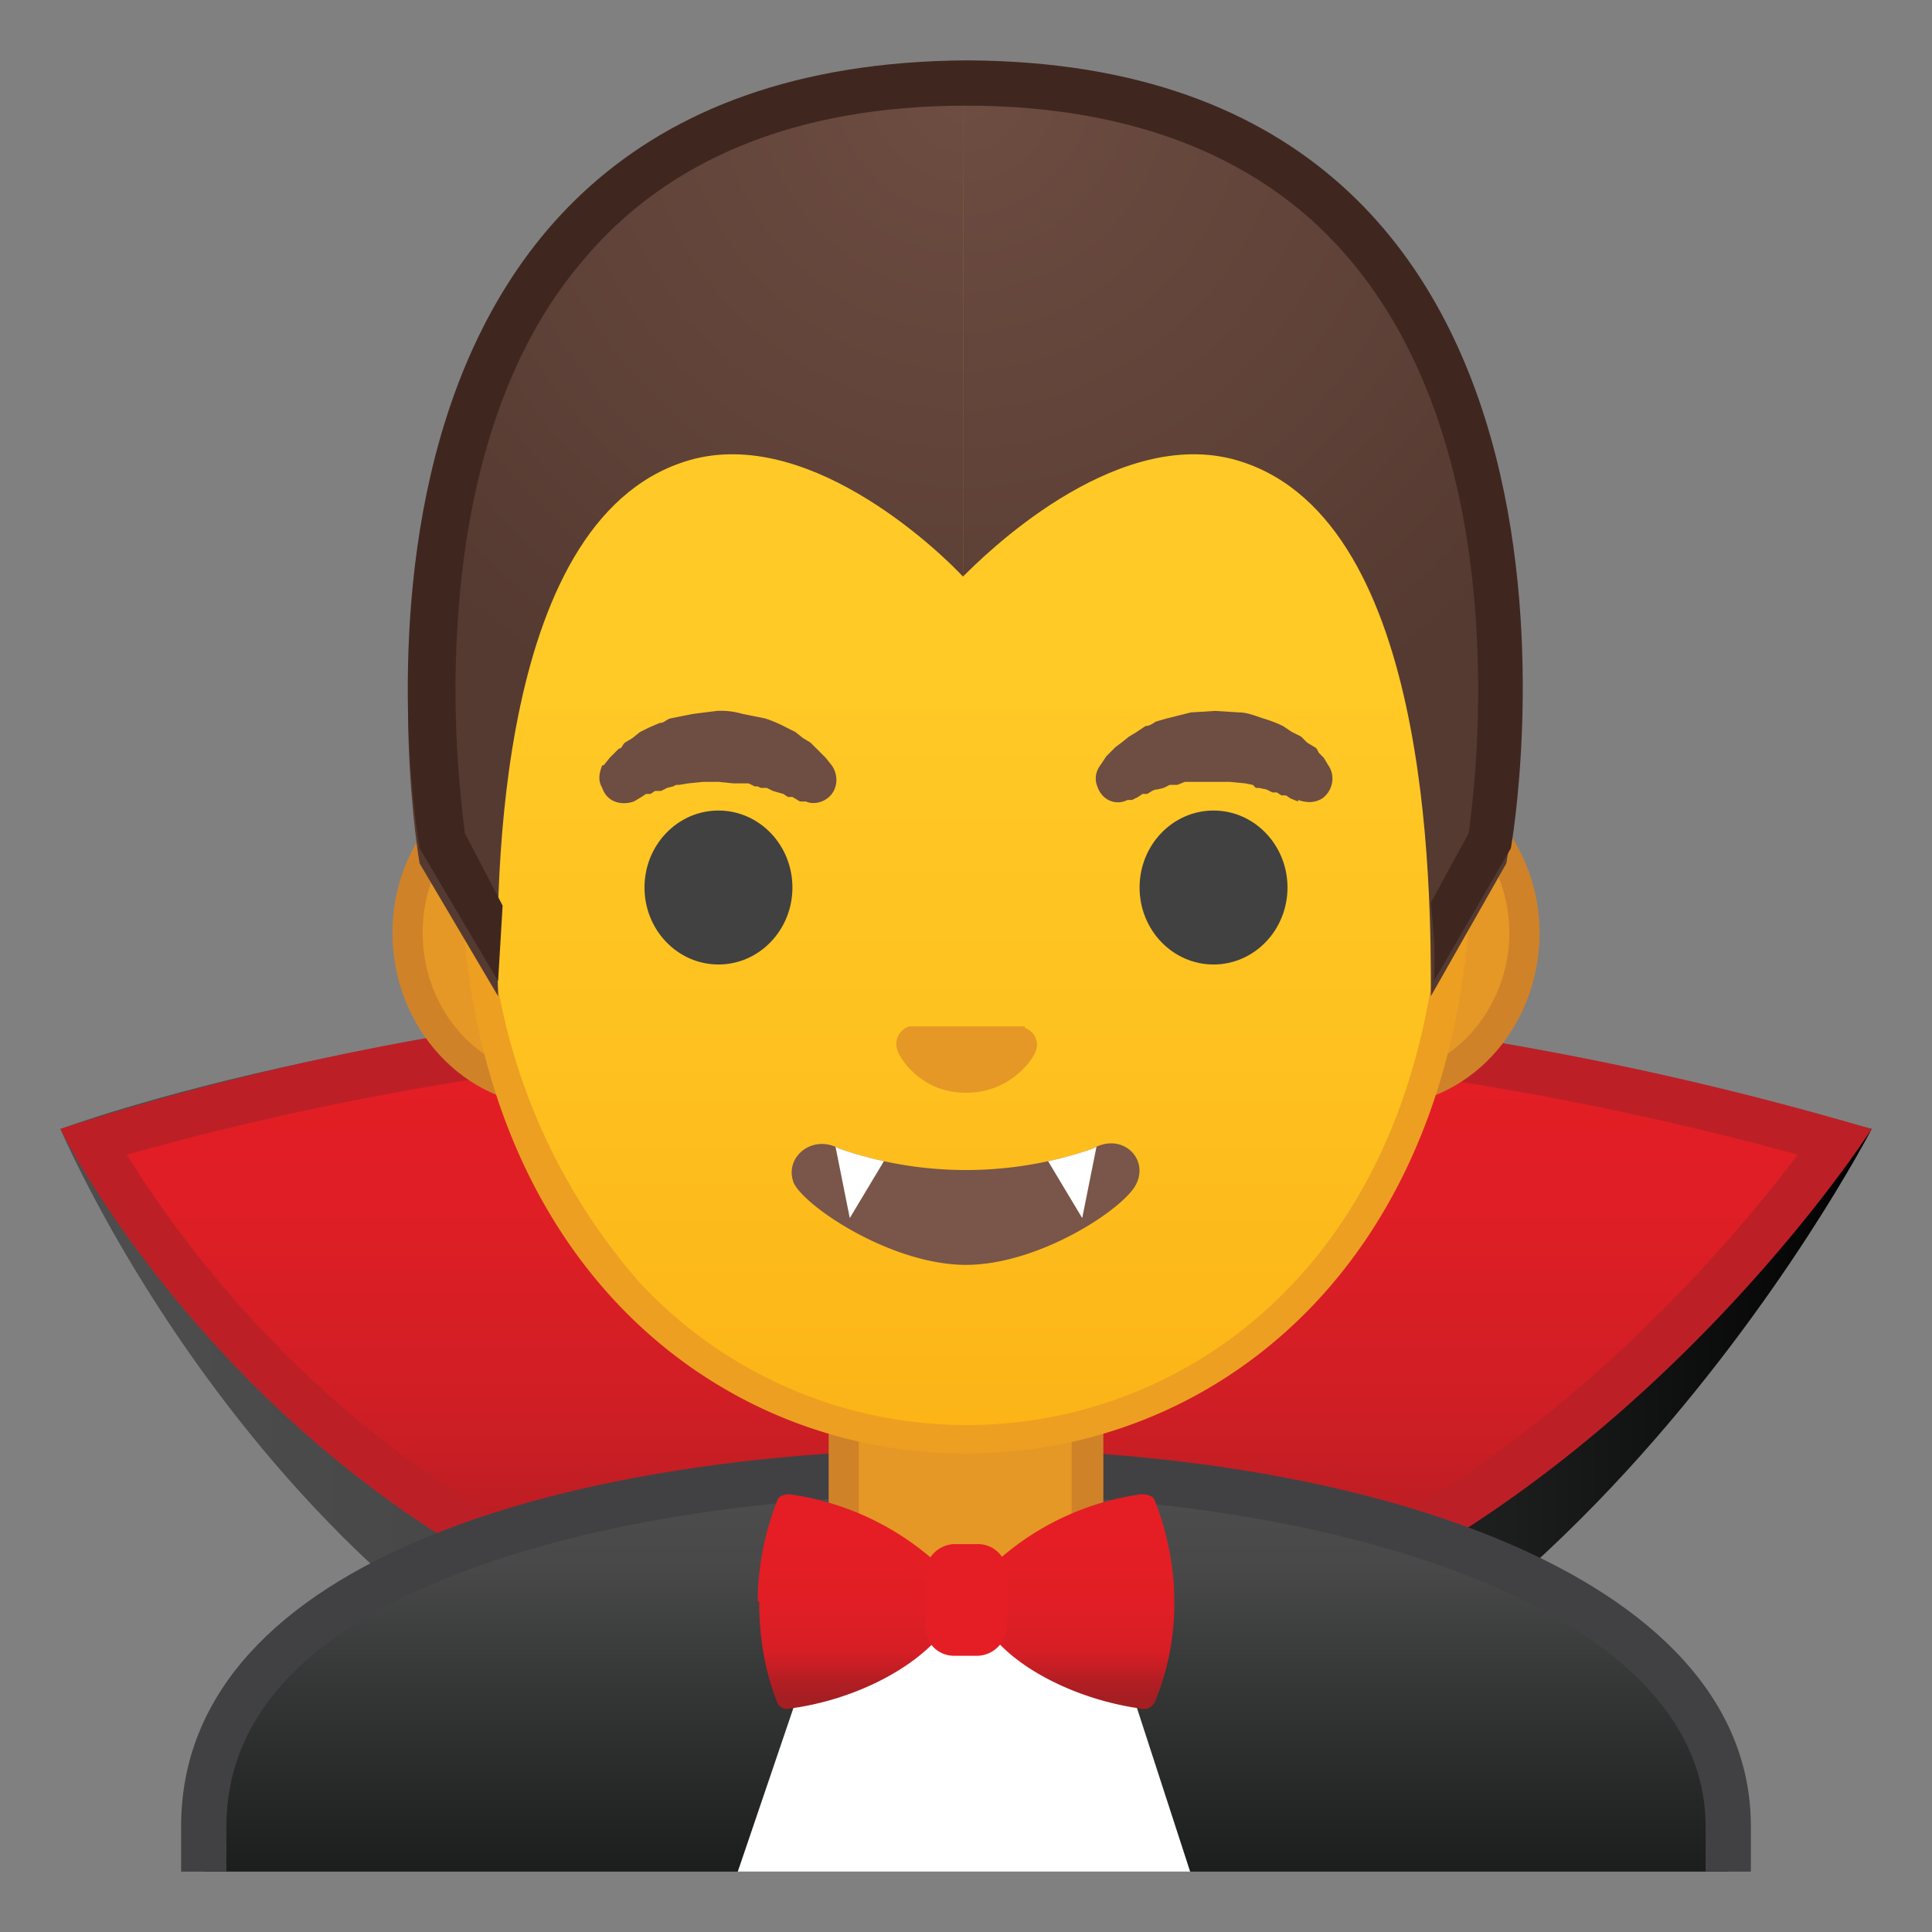 <svg viewBox="0 0 128 128" xmlns="http://www.w3.org/2000/svg" xmlns:xlink="http://www.w3.org/1999/xlink"><rect x="0" y="0" width="128" height="128" fill="#808080" stroke="none"/><defs><path id="a" d="M4 4h120v120H4z"/></defs><clipPath id="b"><use xlink:href="#a"/></clipPath><g clip-path="url(#b)"><linearGradient id="c" x1="4" x2="124" y1="93.1" y2="93.1" gradientUnits="userSpaceOnUse"><stop stop-color="#4E4E4E" offset="0"/><stop stop-color="#484848" offset=".2"/><stop stop-color="#373838" offset=".4"/><stop stop-color="#1C1D1D" offset=".8"/><stop stop-color="#010101" offset="1"/></linearGradient><path d="M4 74.8s24-9 60-8.8c17.6 0 37.3 3 60 8.8 0 0-23.4 45.4-60 45.4S8 83.8 4 74.8z" fill="url(#c)"/></g><g clip-path="url(#b)"><linearGradient id="d" x1="63.9" x2="63.9" y1="67.5" y2="110" gradientUnits="userSpaceOnUse"><stop stop-color="#E51E25" offset="0"/><stop stop-color="#DF1E25" offset=".3"/><stop stop-color="#D01E25" offset=".6"/><stop stop-color="#BA1E23" offset=".8"/><stop stop-color="#A51E22" offset="1"/></linearGradient><path d="M63.8 110.3A68.3 68.3 0 0 1 6.1 75.7c5.9-2 27.2-8.2 56.9-8.2a214 214 0 0 1 58.6 8.2c-5.1 7.1-26.8 34.6-57.8 34.6z" fill="url(#d)"/><path d="M63 66v3c19 0 37.8 2.5 56.1 7.5-6.7 8.9-27.1 32.3-55.2 32.3-15 0-28.5-5-40.3-14.8A73.6 73.6 0 0 1 8.4 76.5 204 204 0 0 1 63 69v-3m0 0a183 183 0 0 0-59 8.8c4 7.8 23.2 37 59.8 37s60.2-37 60.2-37A215.3 215.3 0 0 0 63 66z" fill="#BC2026"/></g><g clip-path="url(#b)"><linearGradient id="e" x1="64" x2="64" y1="97.5" y2="130.5" gradientUnits="userSpaceOnUse"><stop stop-color="#4E4E4E" offset="0"/><stop stop-color="#484848" offset=".2"/><stop stop-color="#373838" offset=".4"/><stop stop-color="#1C1D1D" offset=".8"/><stop stop-color="#010101" offset="1"/></linearGradient><path d="M13.5 130.5V121c0-17.3 27.2-23.5 50.5-23.5h.1c13.4 0 25.9 2.1 35 6 7 3 15.4 8.5 15.4 17.5v9.5h-101z" fill="url(#e)"/><path d="M64.1 99c24.3 0 48.9 7.5 48.9 22v8H15v-8c0-7 4.9-12.5 14.5-16.4C38.3 101 50.5 99 64 99h.1m0-3H64c-25.6 0-52 7.1-52 25v11h104v-11c0-16.9-26.1-25-51.9-25z" fill="#414143"/></g><g clip-path="url(#b)"><path d="M63.2 107.2c-4 0-7.3-3.2-7.3-7.1v-9h16.2v9c0 4-3.3 7.1-7.3 7.1h-1.6z" fill="#E59825"/><path d="M71 92v8c0 3.5-2.7 6.2-6.2 6.2h-1.6a6.2 6.2 0 0 1-6.3-6.1v-8h14.2m2-2H54.9v10c0 4.5 3.7 8.1 8.3 8.1h1.6c4.6 0 8.3-3.6 8.3-8.1V90z" fill="#D08229"/></g><path clip-path="url(#b)" fill="#fff" d="M55 106l-6.8 20h31.3L73 106z"/><path d="M12 121v11h104v-11c0-16.9-26.2-25-52-25-25.6 0-52 7.1-52 25z" clip-path="url(#b)" fill="none"/><path d="M12.5 121.3v11h103v-11c0-16.9-25.7-25.7-51.6-25.6-25.6 0-51.4 7.7-51.4 25.6z" clip-path="url(#b)" fill="none"/><g clip-path="url(#b)"><path d="M36.7 72.3c-5.4 0-9.7-4.7-9.7-10.4s4.3-10.5 9.7-10.5h54.6c5.4 0 9.7 4.7 9.7 10.5s-4.3 10.4-9.7 10.4H36.7z" fill="#E59825"/><path d="M91.3 52.4c4.8 0 8.7 4.3 8.7 9.4s-3.9 9.5-8.7 9.5H36.7c-4.8 0-8.7-4.3-8.7-9.5s3.9-9.4 8.7-9.4h54.6m0-2H36.7c-6 0-10.7 5.2-10.7 11.4 0 6.3 4.8 11.5 10.7 11.5h54.6c6 0 10.7-5.2 10.7-11.5 0-6.2-4.8-11.4-10.7-11.4z" fill="#D08229"/></g><g clip-path="url(#b)"><linearGradient id="f" x1="64" x2="64" y1="94.6" y2="12.8" gradientUnits="userSpaceOnUse"><stop stop-color="#FCB316" offset="0"/><stop stop-color="#FCB417" offset="0"/><stop stop-color="#FEC11F" offset=".3"/><stop stop-color="#FFC926" offset=".6"/><stop stop-color="#FFCB28" offset="1"/></linearGradient><path d="M64 95.3c-15.7 0-32.5-12.2-32.5-38.8 0-12.4 3.5-23.8 10-32.2 6-7.8 14.3-12.2 22.5-12.2s16.4 4.4 22.5 12.2c6.5 8.4 10 19.8 10 32.2a42 42 0 0 1-10.1 29.2A30.5 30.5 0 0 1 64 95.3z" fill="url(#f)"/><path d="M64 13c8 0 15.8 4.4 21.7 12a51.5 51.5 0 0 1 9.8 31.5c0 11.8-3.4 21.7-9.8 28.5a29.6 29.6 0 0 1-43.3 0 40.5 40.5 0 0 1-10-28.5 51.3 51.3 0 0 1 10-31.5A28.1 28.1 0 0 1 64 13m0-2c-17.4 0-33.5 18.7-33.5 45.5C30.5 83 47 96.3 64 96.3S97.5 83 97.5 56.5C97.5 29.7 81.4 11 64 11z" fill="#ED9F21"/></g><g clip-path="url(#b)"><path d="M40 50.7l.4-.5.2-.2.4-.4c.2 0 .2-.2.4-.4l.5-.3.5-.4.6-.3.7-.3c.3 0 .4-.2.7-.3l1.5-.3 1.6-.2a5 5 0 0 1 1.7.2l1.5.3a8.6 8.6 0 0 1 1.4.6l.6.3.5.4.5.3.4.4.3.3.3.3.4.5c.5.7.4 1.7-.3 2.2-.4.3-1 .4-1.4.2H53l-.5-.3h-.3l-.3-.2-.7-.2-.4-.2h-.4l-.2-.1H50l-.4-.2h-1l-1-.1h-1l-1 .1-.6.1h-.2l-.2.1-.4.1-.4.2h-.4l-.3.2h-.3l-.3.2-.5.3c-.9.3-1.8 0-2.1-.9-.3-.5-.2-1 0-1.5z" fill="#6E4D42"/><ellipse cx="47.6" cy="58.8" rx="4.9" ry="5.1" fill="#414141"/><path d="M86 53.1l-.5-.2-.3-.2h-.3l-.3-.2h-.3l-.4-.2-.5-.1h-.2L83 52l-.5-.1-1-.1h-3l-.5.2h-.5l-.4.2-.4.1c-.3 0-.5.2-.7.3h-.3l-.3.2-.4.2h-.3c-.8.4-1.7 0-2-.9-.2-.5-.1-1 .2-1.4l.4-.6.3-.3.3-.3.4-.3.5-.4.5-.3.6-.4c.3 0 .5-.2.7-.3l.7-.2 1.6-.4 1.6-.1 1.6.1c.5 0 1 .2 1.6.4a8.6 8.6 0 0 1 1.3.5l.6.4.6.3.4.4.5.3c.2.1.2.3.3.4l.3.3.3.5c.5.7.3 1.7-.4 2.2-.5.3-1 .3-1.6.1z" fill="#6E4D42"/><ellipse cx="80.4" cy="58.8" rx="4.9" ry="5.1" fill="#414141"/></g><path d="M67.9 68h-7.7c-.7.3-1 1-.7 1.7s1.7 2.7 4.5 2.7 4.3-2 4.6-2.7c.3-.7-.1-1.4-.7-1.6z" clip-path="url(#b)" fill="#E59825"/><path d="M72.4 76.1a25.6 25.6 0 0 1-16.8 0c-1.8-1-3.7.6-3 2.3.8 1.6 6.5 5.4 11.4 5.4s10.6-3.8 11.3-5.4c.8-1.7-1-3.4-2.9-2.3z" clip-path="url(#b)" fill="#795649"/><g clip-path="url(#b)"><radialGradient id="g" cx="64.3" cy="5.3" r="48.9" gradientUnits="userSpaceOnUse"><stop stop-color="#6E4D42" offset="0"/><stop stop-color="#553A31" offset="1"/></radialGradient><path d="M63.8 5c-45.2.4-36 52.2-36 52.2L33 66c-.2-7.3-.2-32.2 13-35.6 8-2 16.6 6.5 17.8 7.8V5z" fill="url(#g)"/><radialGradient id="h" cx="1868" cy="5.3" r="48.9" gradientTransform="matrix(-1 0 0 1 1931.4 0)" gradientUnits="userSpaceOnUse"><stop stop-color="#6E4D42" offset="0"/><stop stop-color="#553A31" offset="1"/></radialGradient><path d="M63.8 5c45.3.4 36 52.2 36 52.2l-5 8.8c0-7.3 0-32.2-13.2-35.6-8-2-16.5 6.5-17.8 7.8V5z" fill="url(#h)"/><path d="M64 4c-45.5.3-36.2 52.2-36.2 52.2L33 65l.3-5-2.5-4.8c-.2-1.6-.9-7-.5-13.6.4-7 2.1-17 8.2-24.2C44.1 10.6 52.7 7 64 7s20 3.6 25.6 10.4c10.8 13 8.2 34.3 7.7 37.8l-2.5 4.6c.2 2 .3 3.7.2 5.2l5.1-8.8s9.3-52-36-52.2z" fill="#3F2720"/></g><g clip-path="url(#b)"><defs><path id="i" d="M72.4 76.1a25.6 25.6 0 0 1-16.8 0c-1.8-1-3.7.6-3 2.3.8 1.6 6.5 5.4 11.4 5.4s10.6-3.8 11.3-5.4c.8-1.7-1-3.4-2.9-2.3z"/></defs><clipPath id="j"><use xlink:href="#i"/></clipPath><g clip-path="url(#j)" fill="#fff"><path d="M55.3 75.7l1 5 2.4-4zm17.4 0l-1 5-2.4-4z"/></g></g><g clip-path="url(#b)"><linearGradient id="k" x1="64" x2="64" y1="102" y2="112.5" gradientUnits="userSpaceOnUse"><stop stop-color="#E51E25" offset="0"/><stop stop-color="#E11E25" offset=".4"/><stop stop-color="#D71E25" offset=".7"/><stop stop-color="#C61E24" offset=".8"/><stop stop-color="#B11E23" offset=".9"/><stop stop-color="#A51E22" offset="1"/></linearGradient><path d="M77.8 106c0-2.2-.5-4.6-1.3-6.6-.1-.3-.5-.4-.9-.4a18 18 0 0 0-9.4 4.3l-.6.3h-3.2a.8.8 0 0 1-.5-.2 18.3 18.3 0 0 0-9.6-4.4c-.3 0-.7.1-.8.4-.8 2-1.3 4.4-1.3 6.7h.1c0 2.5.4 4.7 1.2 6.7.1.3.5.5.8.4 3.8-.5 7.4-2.2 9.5-4.3l.6-.2h3.2c.2 0 .4 0 .6.2 2 2.1 5.7 3.8 9.4 4.3.4.1.7-.1.9-.4a17 17 0 0 0 1.3-6.7z" fill="url(#k)"/><path d="M64.8 109.7h-1.6c-1 0-1.9-.8-1.9-1.9v-3.6a2 2 0 0 1 1.9-1.9h1.6c1 0 1.9.8 1.9 1.9v3.6a2 2 0 0 1-1.9 1.9z" fill="#E51E25"/></g></svg>